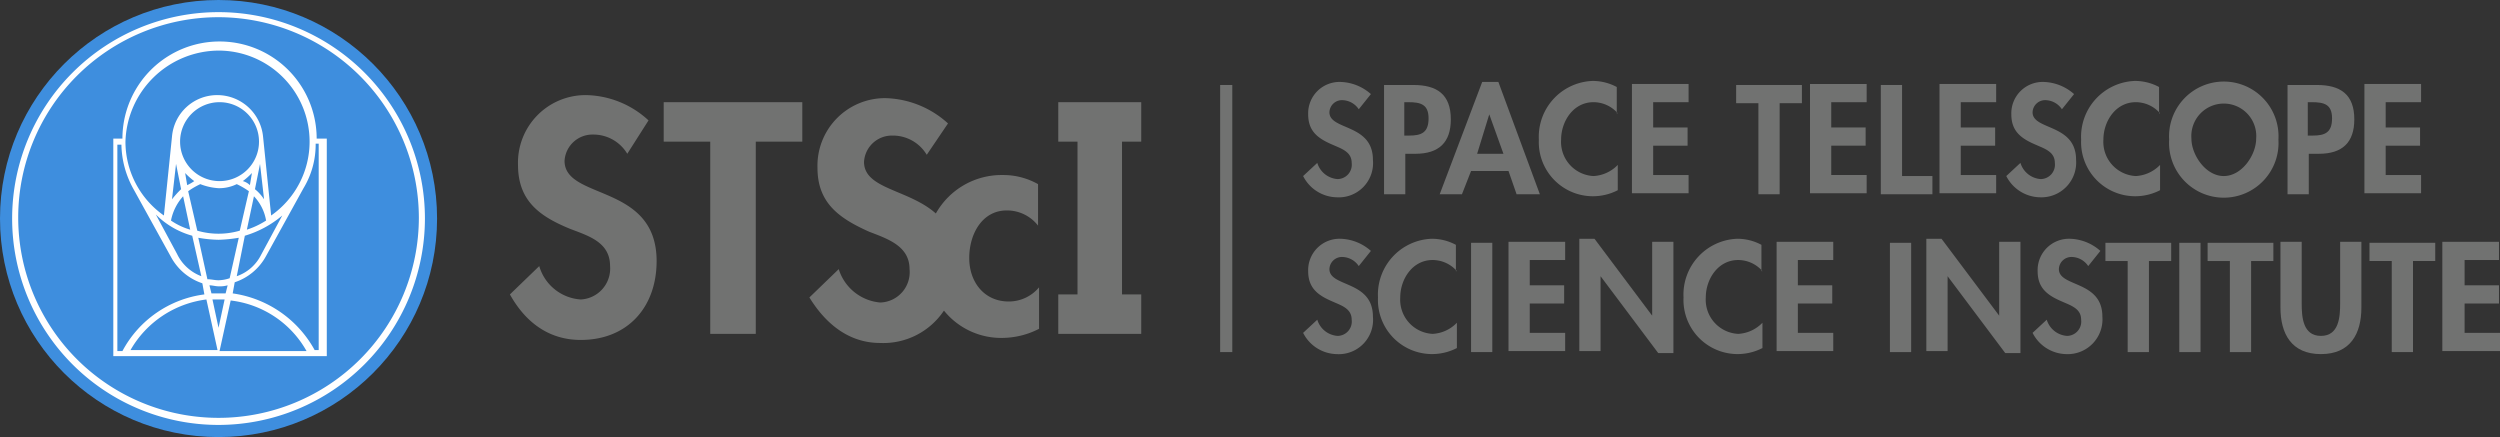 <svg id="Layer_1" data-name="Layer 1" xmlns="http://www.w3.org/2000/svg" viewBox="0 0 247.1 43.2"><rect x="0" y="0" width="247.1" height="43.2" fill="#333333" stroke="none"/><defs><style>.cls-1{fill:#717271;}.cls-2{fill:#3e8ede;}.cls-3{fill:#fff;}</style></defs><title>stsci_pri_combo_mark_horizonal_white_bkgd</title><path class="cls-1" d="M64,17.2a3.9,3.9,0,0,0-3.4-1.9,2.76,2.76,0,0,0-2.8,2.6c0,3.9,9.1,2.2,9.1,9.9,0,4.6-2.9,7.8-7.5,7.8-3.2,0-5.5-1.8-7-4.5l2.9-2.8a4.58,4.58,0,0,0,4.1,3.3,3.06,3.06,0,0,0,2.9-3.3c0-2.4-2.2-3-4-3.7-2.9-1.2-5.1-2.7-5.1-6.3a6.68,6.68,0,0,1,6.7-6.9,9.32,9.32,0,0,1,6.2,2.5Z" transform="translate(-2 -2)"/><path class="cls-1" d="M76.7,35H72.2V16H67.6V12.1H81.3V16H76.7V35Z" transform="translate(-2 -2)"/><polygon class="cls-1" points="110.9 29.1 112.8 29.1 112.8 33 104.6 33 104.6 29.1 106.5 29.1 106.5 14 104.6 14 104.6 10.1 112.8 10.1 112.8 14 110.9 14 110.9 29.1"/><path class="cls-1" d="M101.5,22.8a3.88,3.88,0,0,1,3.1,1.5V20.2a7,7,0,0,0-3.5-.9,7.45,7.45,0,0,0-6.6,3.8c-2.7-2.4-7.1-2.4-7.1-5.1a2.76,2.76,0,0,1,2.8-2.6,3.9,3.9,0,0,1,3.4,1.9l2.1-3.1a9.52,9.52,0,0,0-6.2-2.5,6.68,6.68,0,0,0-6.7,6.9c0,3.5,2.2,5,5.1,6.3,1.8,0.7,4,1.4,4,3.7A3,3,0,0,1,89,31.9a4.72,4.72,0,0,1-4.1-3.3L82,31.4c1.6,2.6,3.9,4.5,7,4.5a7.21,7.21,0,0,0,6.3-3.2,7.27,7.27,0,0,0,5.7,2.7,8.08,8.08,0,0,0,3.7-.9V30.4a3.89,3.89,0,0,1-3,1.4c-2.4,0-3.9-1.9-3.9-4.3S99.1,22.8,101.5,22.8Z" transform="translate(-2 -2)"/><path class="cls-1" d="M136.3,12.8a2,2,0,0,0-1.6-.9,1.24,1.24,0,0,0-1.3,1.2c0,1.8,4.3,1.1,4.3,4.7a3.39,3.39,0,0,1-3.6,3.7,3.81,3.81,0,0,1-3.3-2.1l1.4-1.3a2.26,2.26,0,0,0,2,1.6,1.42,1.42,0,0,0,1.4-1.6c0-1.1-1-1.4-1.9-1.8-1.4-.6-2.4-1.3-2.4-3a3.1,3.1,0,0,1,3.2-3.2,4.71,4.71,0,0,1,3,1.2Z" transform="translate(-2 -2)"/><path class="cls-1" d="M140.9,21.2h-2.1V10.4h2.9c2.3,0,3.7.9,3.7,3.4,0,2.3-1.2,3.4-3.5,3.4h-1v4Zm0-5.8h0.4c1.2,0,1.9-.3,1.9-1.7s-0.8-1.6-2-1.6h-0.4v3.3h0.1Z" transform="translate(-2 -2)"/><path class="cls-1" d="M147.4,18.9l-0.9,2.3h-2.2l4.2-11.1h1.6l4.1,11.1h-2.3l-0.8-2.3h-3.7Zm1.8-5.6h0L148,17.2h2.6Z" transform="translate(-2 -2)"/><path class="cls-1" d="M161.9,13.2a3.19,3.19,0,0,0-2.4-1.1c-2,0-3.2,1.9-3.2,3.7a3.38,3.38,0,0,0,3.2,3.6,3.59,3.59,0,0,0,2.4-1.1v2.5a5.35,5.35,0,0,1-7.8-5,5.52,5.52,0,0,1,5.3-5.8,5,5,0,0,1,2.4.6v2.6h0.1Z" transform="translate(-2 -2)"/><path class="cls-1" d="M165.4,12.2v2.4h3.4v1.8h-3.4v2.9h3.5v1.8h-5.6V10.3h5.6v1.8h-3.5v0.1Z" transform="translate(-2 -2)"/><path class="cls-1" d="M177.9,21.2h-2.1v-9h-2.2V10.4h6.5v1.8h-2.2v9h0Z" transform="translate(-2 -2)"/><path class="cls-1" d="M183,12.2v2.4h3.4v1.8H183v2.9h3.5v1.8h-5.6V10.3h5.6v1.8H183v0.1Z" transform="translate(-2 -2)"/><path class="cls-1" d="M190,19.4h3v1.8h-5.1V10.4H190v9Z" transform="translate(-2 -2)"/><path class="cls-1" d="M195.8,12.2v2.4h3.4v1.8h-3.4v2.9h3.5v1.8h-5.6V10.3h5.6v1.8h-3.5v0.1Z" transform="translate(-2 -2)"/><path class="cls-1" d="M205.8,12.8a2,2,0,0,0-1.6-.9,1.24,1.24,0,0,0-1.3,1.2c0,1.8,4.3,1.1,4.3,4.7a3.44,3.44,0,0,1-3.6,3.7,3.81,3.81,0,0,1-3.3-2.1l1.4-1.3a2.26,2.26,0,0,0,2,1.6,1.42,1.42,0,0,0,1.4-1.6c0-1.1-1-1.4-1.9-1.8-1.4-.6-2.4-1.3-2.4-3a3.1,3.1,0,0,1,3.2-3.2,4.71,4.71,0,0,1,3,1.2Z" transform="translate(-2 -2)"/><path class="cls-1" d="M215.5,13.2a3.19,3.19,0,0,0-2.4-1.1c-2,0-3.2,1.9-3.2,3.7a3.38,3.38,0,0,0,3.2,3.6,3.59,3.59,0,0,0,2.4-1.1v2.5a5.35,5.35,0,0,1-7.8-5A5.52,5.52,0,0,1,213,10a5,5,0,0,1,2.4.6v2.6h0.1Z" transform="translate(-2 -2)"/><path class="cls-1" d="M216.4,15.8a5.41,5.41,0,1,1,10.8,0A5.41,5.41,0,1,1,216.4,15.8Zm2.2-.1c0,1.6,1.4,3.7,3.2,3.7s3.2-2.1,3.2-3.7A3.21,3.21,0,1,0,218.6,15.7Z" transform="translate(-2 -2)"/><path class="cls-1" d="M230.2,21.2h-2.1V10.4H231c2.3,0,3.7.9,3.7,3.4,0,2.3-1.2,3.4-3.5,3.4h-1v4Zm0-5.8h0.4c1.2,0,1.9-.3,1.9-1.7s-0.8-1.6-2-1.6h-0.4v3.3h0.1Z" transform="translate(-2 -2)"/><path class="cls-1" d="M237.8,12.2v2.4h3.4v1.8h-3.4v2.9h3.5v1.8h-5.6V10.3h5.6v1.8h-3.5v0.1Z" transform="translate(-2 -2)"/><path class="cls-1" d="M136.3,28.3a2,2,0,0,0-1.6-.9,1.24,1.24,0,0,0-1.3,1.2c0,1.8,4.3,1.1,4.3,4.7a3.39,3.39,0,0,1-3.6,3.7,3.81,3.81,0,0,1-3.3-2.1l1.4-1.3a2.26,2.26,0,0,0,2,1.6,1.42,1.42,0,0,0,1.4-1.6c0-1.1-1-1.4-1.9-1.8-1.4-.6-2.4-1.3-2.4-3a3.1,3.1,0,0,1,3.2-3.2,4.71,4.71,0,0,1,3,1.2Z" transform="translate(-2 -2)"/><path class="cls-1" d="M146,28.8a3.19,3.19,0,0,0-2.4-1.1c-2,0-3.2,1.9-3.2,3.7a3.38,3.38,0,0,0,3.2,3.6,3.59,3.59,0,0,0,2.4-1.1v2.5a5.35,5.35,0,0,1-7.8-5,5.52,5.52,0,0,1,5.3-5.8,5,5,0,0,1,2.4.6v2.6H146Z" transform="translate(-2 -2)"/><path class="cls-1" d="M149.5,36.8h-2.1V26h2.1V36.8Z" transform="translate(-2 -2)"/><path class="cls-1" d="M153.2,27.8v2.4h3.4V32h-3.4v2.9h3.5v1.8h-5.6V25.9h5.6v1.8h-3.5v0.1Z" transform="translate(-2 -2)"/><path class="cls-1" d="M158.1,25.6h1.5l5.7,7.6h0V25.9h2.1v11h-1.5l-5.7-7.6h0v7.4h-2.1V25.6Z" transform="translate(-2 -2)"/><path class="cls-1" d="M176.2,28.8a3.19,3.19,0,0,0-2.4-1.1c-2,0-3.2,1.9-3.2,3.7a3.38,3.38,0,0,0,3.2,3.6,3.59,3.59,0,0,0,2.4-1.1v2.5a5.35,5.35,0,0,1-7.8-5,5.52,5.52,0,0,1,5.3-5.8,5,5,0,0,1,2.4.6v2.6h0.1Z" transform="translate(-2 -2)"/><path class="cls-1" d="M179.7,27.8v2.4h3.4V32h-3.4v2.9h3.5v1.8h-5.6V25.9h5.6v1.8h-3.5v0.1Z" transform="translate(-2 -2)"/><path class="cls-1" d="M190.9,36.8h-2.1V26h2.1V36.8Z" transform="translate(-2 -2)"/><path class="cls-1" d="M192.4,25.6h1.5l5.7,7.6h0V25.9h2.1v11h-1.5l-5.7-7.6h0v7.4h-2.1V25.6Z" transform="translate(-2 -2)"/><path class="cls-1" d="M208.4,28.3a2,2,0,0,0-1.6-.9,1.24,1.24,0,0,0-1.3,1.2c0,1.8,4.3,1.1,4.3,4.7a3.44,3.44,0,0,1-3.6,3.7,3.81,3.81,0,0,1-3.3-2.1l1.4-1.3a2.26,2.26,0,0,0,2,1.6,1.42,1.42,0,0,0,1.4-1.6c0-1.1-1-1.4-1.9-1.8-1.4-.6-2.4-1.3-2.4-3a3.1,3.1,0,0,1,3.2-3.2,4.71,4.71,0,0,1,3,1.2Z" transform="translate(-2 -2)"/><path class="cls-1" d="M214.4,36.8h-2.1v-9h-2.2V26h6.5v1.8h-2.2v9Z" transform="translate(-2 -2)"/><path class="cls-1" d="M219.5,36.8h-2.1V26h2.1V36.8Z" transform="translate(-2 -2)"/><path class="cls-1" d="M224.5,36.8h-2.1v-9h-2.2V26h6.5v1.8h-2.2v9h0Z" transform="translate(-2 -2)"/><path class="cls-1" d="M227.4,25.9h2.1V32c0,1.3.1,3.2,1.9,3.2s1.9-1.9,1.9-3.2V25.9h2.1v6.5c0,2.6-1.1,4.6-4,4.6s-4-2-4-4.6V25.9Z" transform="translate(-2 -2)"/><path class="cls-1" d="M240.5,36.8h-2.1v-9h-2.2V26h6.5v1.8h-2.2v9h0Z" transform="translate(-2 -2)"/><path class="cls-1" d="M245.6,27.8v2.4H249V32h-3.4v2.9h3.5v1.8h-5.7V25.9H249v1.8h-3.4v0.1Z" transform="translate(-2 -2)"/><rect class="cls-1" x="120.6" y="8.4" width="1.2" height="26.4"/><circle class="cls-2" cx="21.6" cy="21.6" r="21.6"/><path class="cls-3" d="M23.6,44A20.4,20.4,0,1,1,44,23.6,20.42,20.42,0,0,1,23.6,44Zm0-40.3A19.8,19.8,0,1,0,43.4,23.5,19.85,19.85,0,0,0,23.6,3.7Z" transform="translate(-2 -2)"/><path class="cls-3" d="M33.3,15.7a9.6,9.6,0,0,0-19.2,0H13.2V37.2H34.3V15.7h-1ZM23.6,7a9,9,0,0,1,9,9,8.91,8.91,0,0,1-3.8,7.3L28,15.5h0a4.55,4.55,0,0,0-4.5-4.1A4.48,4.48,0,0,0,19,15.5h0l-0.8,7.8A8.91,8.91,0,0,1,14.4,16,9.27,9.27,0,0,1,23.6,7Zm0,27.4L23,31.6h1.2Zm1.2-2.7a9.93,9.93,0,0,1,7.5,5H23.7Zm-1.3,4.9H14.9a10.1,10.1,0,0,1,7.5-5ZM23.6,31H22.9l-0.2-.8c0.3,0,.6.1,0.9,0.1h0a2.77,2.77,0,0,0,.9-0.1l-0.2.8H23.6Zm0-1.3h0c-0.4,0-.7-0.1-1.1-0.1l-0.9-4.1a12.31,12.31,0,0,0,2,.2,13.55,13.55,0,0,0,2-.2l-0.9,4A3.59,3.59,0,0,1,23.6,29.7ZM19.4,18.2l0.5,2.5a9,9,0,0,0-.9,1Zm0.9,0.9a6.47,6.47,0,0,0,.9.8,4.35,4.35,0,0,1-.7.4Zm1.5,1.1a5.84,5.84,0,0,0,1.8.4,3.92,3.92,0,0,0,1.8-.4,7.46,7.46,0,0,1,1.2.7l-0.9,3.9a7.5,7.5,0,0,1-4.2,0l-0.9-3.9A7.46,7.46,0,0,1,21.8,20.2Zm6.3,1.5a4.3,4.3,0,0,0-.9-1l0.5-2.5Zm-1.4-1.4a1.61,1.61,0,0,0-.7-0.4,6.47,6.47,0,0,0,.9-0.8Zm0.4,1.1a4.57,4.57,0,0,1,1.2,2.4,8.18,8.18,0,0,1-1.9.9ZM27.6,16a3.9,3.9,0,1,1-3.9-3.9A3.9,3.9,0,0,1,27.6,16Zm-7.5,5.4,0.7,3.3a6.63,6.63,0,0,1-1.9-.9A5,5,0,0,1,20.1,21.4ZM21,25.3l0.9,4a4.36,4.36,0,0,1-2.4-2.2l-2.1-3.9A8.18,8.18,0,0,0,21,25.3Zm5.2,0a10.23,10.23,0,0,0,3.7-2l-2.1,3.9a4.23,4.23,0,0,1-2.4,2.1Zm-12.5-9H14a9.33,9.33,0,0,0,1.2,4.4h0l3.7,6.7A5.48,5.48,0,0,0,22,30l0.2,1.1a10.74,10.74,0,0,0-8.1,5.6H13.6V16.3h0.1ZM33.6,36.6H33.1A11,11,0,0,0,25,31l0.2-1.1a5.48,5.48,0,0,0,3.1-2.6L32,20.6h0a8.31,8.31,0,0,0,1.2-4.4h0.3V36.6h0.1Z" transform="translate(-2 -2)"/></svg>